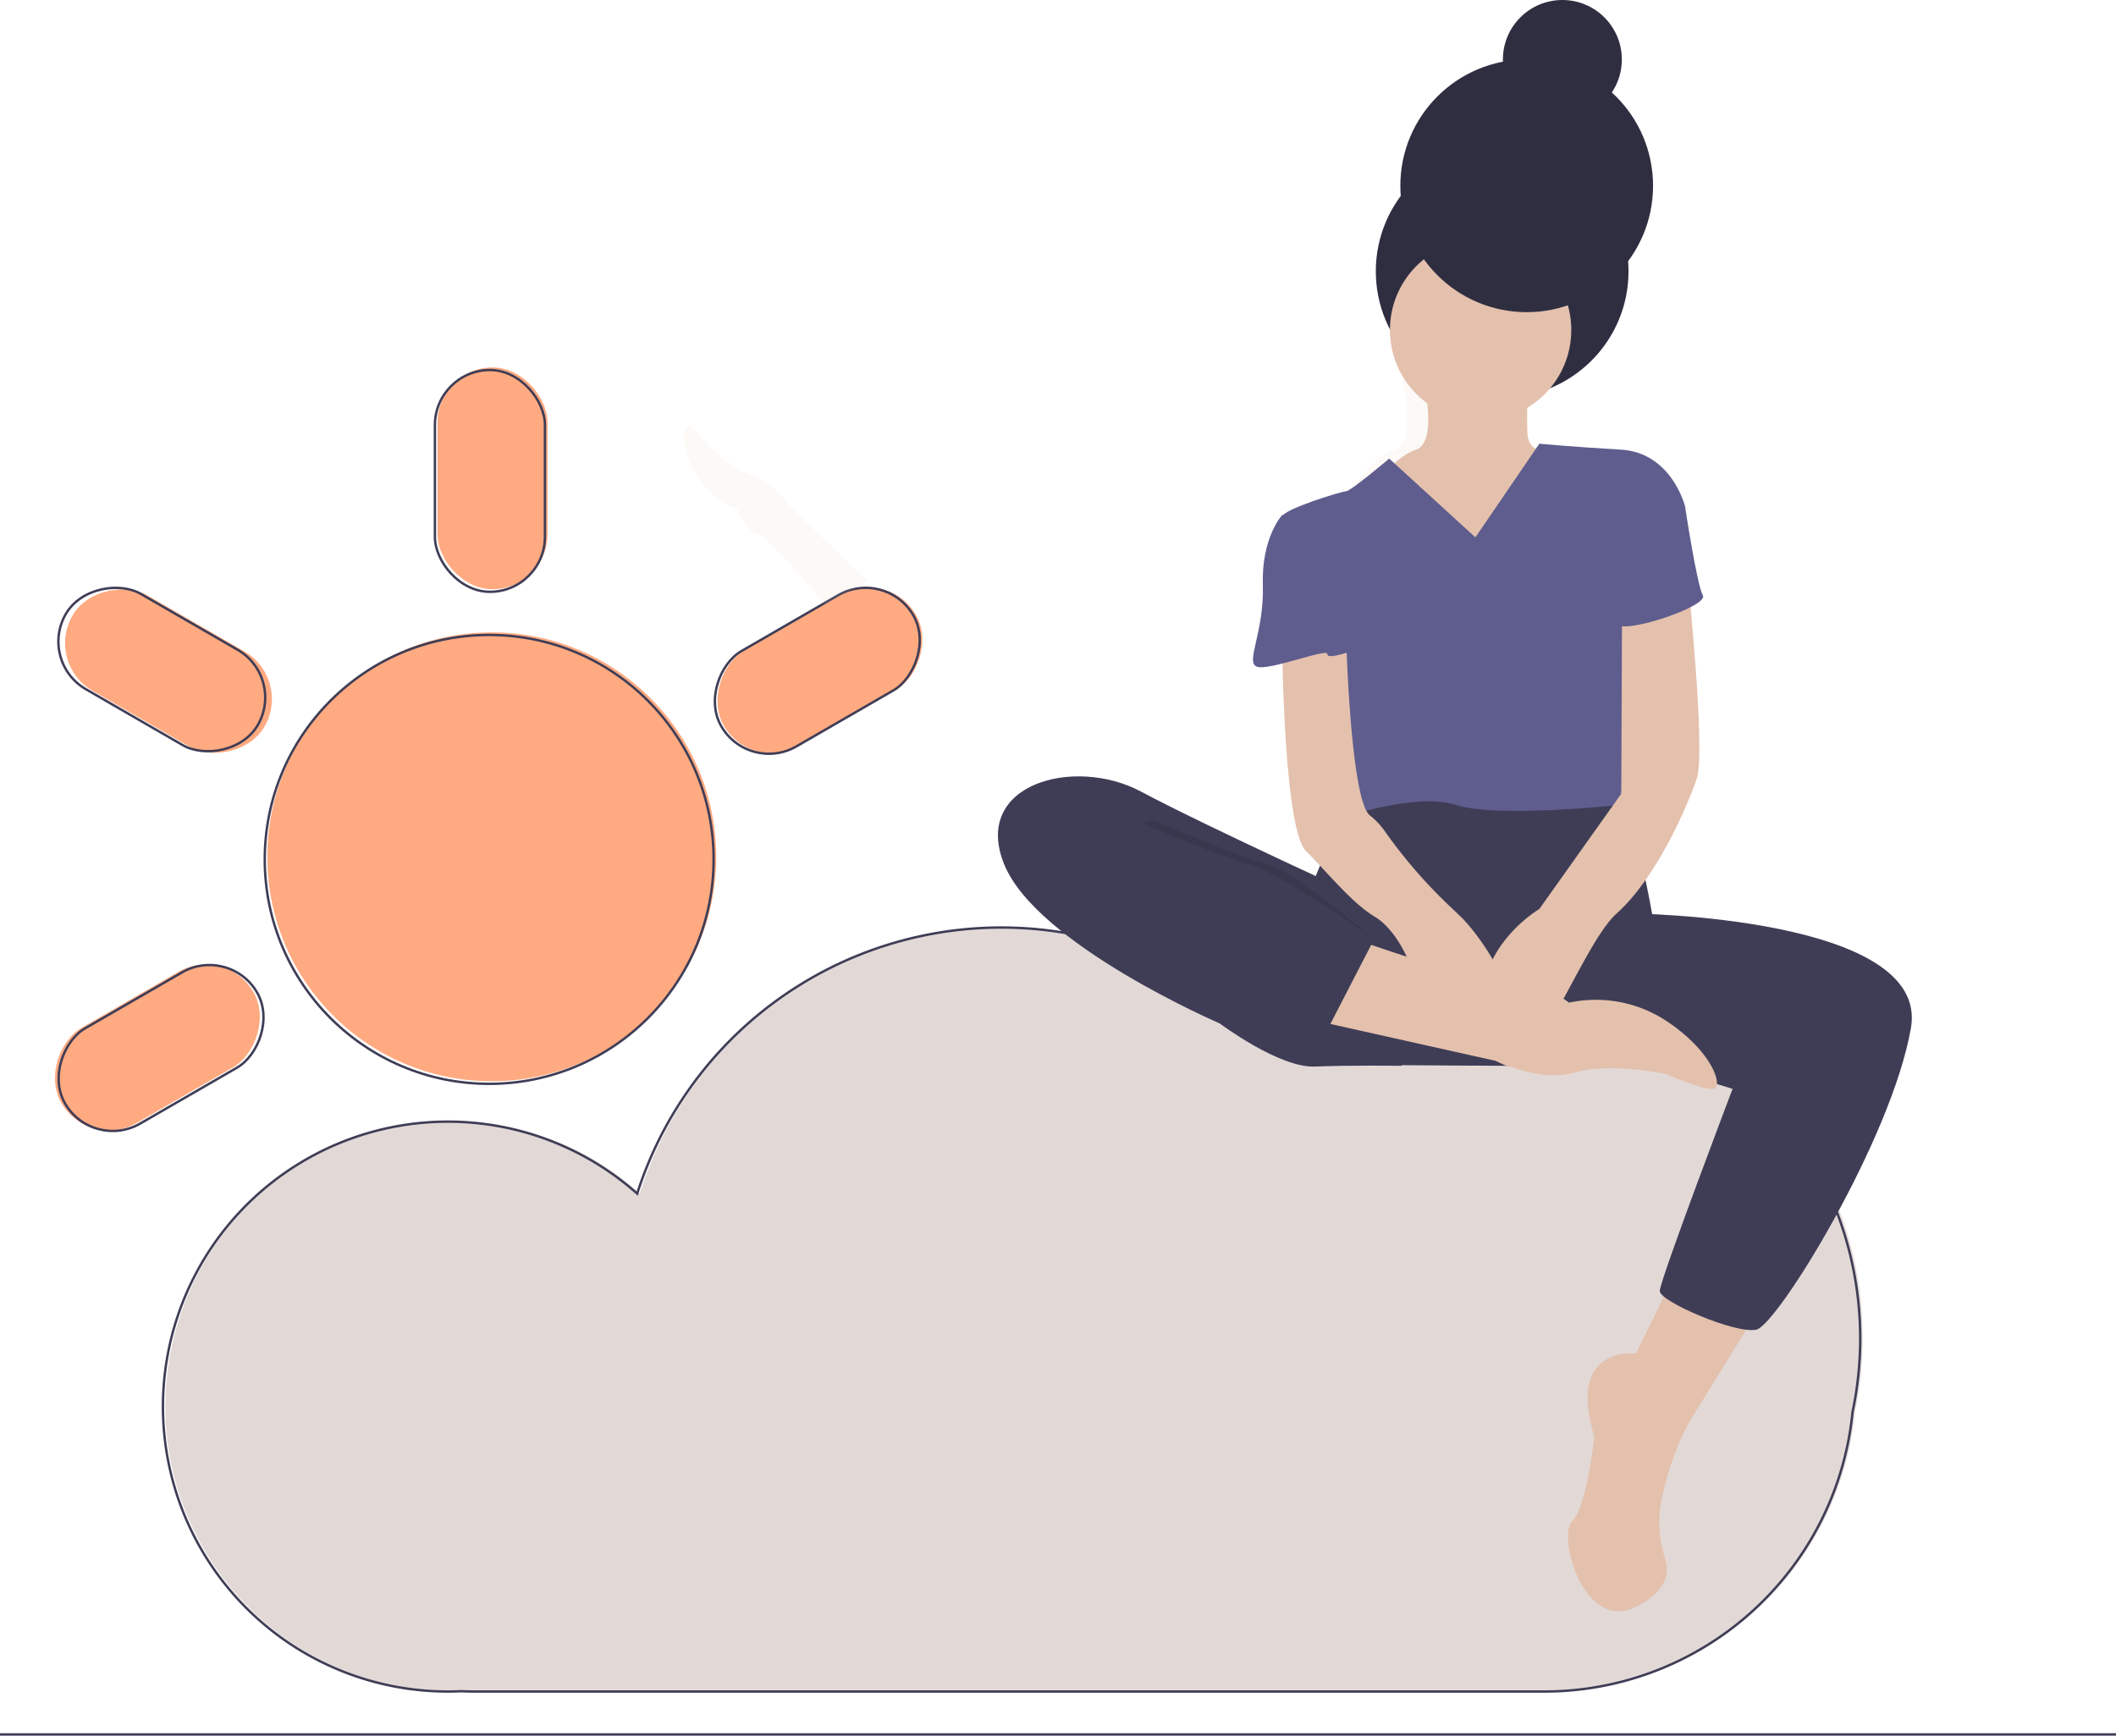 <svg id="b50c90a1-13f8-40ae-8a07-2cff909416b3" data-name="Layer 1" width="881" height="722.629" viewBox="0 0 881 722.629" xmlns="http://www.w3.org/2000/svg">
  <defs></defs>
  <title>weather app</title>
  <path d="M 775.544 557.141 C 775.543 443.975 653.037 373.247 555.032 429.831 C 549.187 433.205 543.582 436.978 538.256 441.122 C 458.186 348.473 307.846 377.246 267.645 492.913 C 267.191 494.22 266.754 495.532 266.334 496.849 C 198.08 436.174 89.738 472.139 71.318 561.587 C 56.164 635.182 112.378 704.148 187.517 704.148 C 189.361 704.148 191.193 704.1 193.017 704.017 C 194.899 704.098 196.79 704.148 198.693 704.148 L 644.012 704.148 C 710.401 704.144 765.94 653.739 772.363 587.661 C 774.481 577.626 775.547 567.398 775.544 557.141 Z" style="fill: rgb(226, 217, 215);"></path>
  <path d="M934.008,646.122A147.008,147.008,0,0,0,696.72,530.103a159.073,159.073,0,0,0-271.922,55.727,118.634,118.634,0,1,0-78.817,207.299c1.844,0,3.676-.048,5.499-.131,1.883.082,3.774.131,5.676.131h445.319A128.963,128.963,0,0,0,930.827,676.642,147.587,147.587,0,0,0,934.008,646.122Z" transform="translate(-159.5 -88.871)" fill="none" stroke="#3f3d56" stroke-miterlimit="10"></path>
  <circle cx="204.747" cy="356.73" r="93.445" style="fill: rgb(255, 170, 129);"></circle>
  <rect x="182.15" y="152.983" width="45.806" height="92.346" rx="22.903" style="fill: rgb(255, 170, 129);"></rect>
  <rect x="465.887" y="332.979" width="45.806" height="92.346" rx="22.903" transform="matrix(0.5, 0.866, -0.866, 0.5, 425.323, -333.811)" style="fill: rgb(255, 170, 129);"></rect>
  <rect x="192.656" y="490.024" width="45.806" height="92.346" rx="22.903" transform="matrix(-0.5, -0.866, 0.866, -0.5, -291.036, 890.893)" style="fill: rgb(255, 170, 129);"></rect>
  <rect x="192.961" y="332.45" width="45.806" height="92.346" rx="22.903" transform="matrix(0.5, -0.866, 0.866, 0.5, -365.667, 277.036)" style="fill: rgb(255, 170, 129);"></rect>
  <circle cx="203.675" cy="357.803" r="93.445" fill="none" stroke="#3f3d56" stroke-miterlimit="10"></circle>
  <rect x="181.077" y="154.056" width="45.806" height="92.346" rx="22.903" fill="none" stroke="#3f3d56" stroke-miterlimit="10"></rect>
  <rect x="476.887" y="321.979" width="45.806" height="92.346" rx="22.903" transform="translate(409.224 -337.627) rotate(60)" fill="none" stroke="#3f3d56" stroke-miterlimit="10"></rect>
  <rect x="203.656" y="479.024" width="45.806" height="92.346" rx="22.903" transform="translate(-274.495 895.129) rotate(-120)" fill="none" stroke="#3f3d56" stroke-miterlimit="10"></rect>
  <rect x="203.961" y="321.45" width="45.806" height="92.346" rx="22.903" transform="translate(-364.438 291.41) rotate(-60)" fill="none" stroke="#3f3d56" stroke-miterlimit="10"></rect>
  <path d="M856.722,619.573l-16.091,32.801s-29.088-3.713-17.329,34.658c0,0-3.094,29.088-9.283,35.277s4.951,47.036,27.231,35.277c12.533-6.614,13.316-14.208,11.602-19.586a48.53,48.53,0,0,1-1.505-24.878c2.236-10.47,6.264-23.86,13.421-35.373,14.235-22.899,27.85-45.179,27.85-45.179Z" transform="translate(-159.5 -88.871)" style="fill: rgb(228, 193, 173);"></path>
  <path d="M816.494,417.814s-35.277-8.665-47.036-2.476-46.417,6.808-46.417,6.808-29.088,47.036-22.28,71.173,35.277,38.99,35.277,38.99l95.929.619,15.472-63.127s-7.427-43.323-13.616-45.798S816.494,417.814,816.494,417.814Z" transform="translate(-159.5 -88.871)" fill="#3f3d56"></path>
  <circle cx="625.43" cy="112.948" r="52.606" fill="#2f2e41"></circle>
  <path d="M752.129,246.999s6.189,25.994-3.094,29.088-17.329,15.472-17.329,15.472l13.616,22.899,46.417,11.759,14.235-13.616,10.521-29.088L805.972,276.087s-9.902,3.094-10.521-6.808a165.033,165.033,0,0,1,.619-22.28Z" transform="translate(-159.5 -88.871)" style="fill: rgb(228, 193, 173);"></path>
  <path d="M 584.005 158.128 C 584.005 158.128 590.194 184.121 580.911 187.216 C 571.627 190.31 563.582 202.688 563.582 202.688 L 577.197 225.587 L 623.615 237.346 L 637.849 223.73 L 648.37 194.642 L 637.849 187.216 C 637.849 187.216 627.947 190.31 627.328 180.408 C 627.032 172.976 627.239 165.532 627.947 158.128 L 584.005 158.128 Z" opacity="0.1" style="fill: rgb(228, 193, 173);"></path>
  <circle cx="616.456" cy="137.395" r="37.753" style="fill: rgb(228, 193, 173);"></circle>
  <path d="M773.79,312.602,737.894,279.8S721.803,293.416,719.946,293.416s-25.994,7.427-26.612,10.521,21.042,35.896,21.042,35.896-4.951,24.137,0,34.658,1.238,55.7,1.238,55.7,32.801-11.759,50.13-6.189,68.078,0,68.078,0,7.427-47.655,4.332-53.844-3.713-41.466-3.713-41.466L861.054,299.605s-5.57-22.28-26.612-23.518-34.039-2.476-34.039-2.476Z" transform="translate(-159.5 -88.871)" style="fill: rgb(95, 93, 142);"></path>
  <path d="M731.705,464.85s-69.316-31.564-97.166-46.417-70.554-3.094-56.938,30.326,89.74,66.222,89.74,66.222,24.756,18.567,39.609,17.948,36.205-.309,36.205-.309Z" transform="translate(-159.5 -88.871)" fill="#3f3d56"></path>
  <path d="M838.774,469.182s124.398,1.238,116.352,47.655-55.7,123.779-64.365,125.636-40.228-11.759-40.228-16.091S880.859,542.212,880.859,542.212l-74.267-22.899Z" transform="translate(-159.5 -88.871)" fill="#3f3d56"></path>
  <path d="M862.292,330.55s7.427,71.173,3.713,82.313S849.295,454.329,832.585,469.182s-40.228,89.74-53.225,53.844,21.042-55.7,21.042-55.7l34.121-48.006.321-78.126Z" transform="translate(-159.5 -88.871)" style="fill: rgb(228, 193, 173);"></path>
  <path d="M723.041,479.703s61.271,21.661,68.078,18.567,21.661,8.046,21.661,8.046a53.352,53.352,0,0,1,40.228,7.427C872.813,526.739,877.145,541.593,872.813,542.212s-19.805-6.189-19.805-6.189-23.518-4.951-37.753-.619-32.786-4.801-32.786-4.801l-75.52-16.86Z" style="fill: rgb(228, 193, 173);" transform="translate(-159.5 -88.871)"></path>
  <path d="M 580.84 401.861 C 580.84 401.861 616.769 413.217 620.761 411.595 C 624.753 409.973 633.463 415.813 633.463 415.813 C 641.592 414.256 650.08 415.658 657.052 419.707 C 668.666 426.521 671.206 434.308 668.666 434.632 C 666.125 434.957 657.052 431.387 657.052 431.387 C 657.052 431.387 643.261 428.792 634.915 431.063 C 626.567 433.334 615.688 428.546 615.688 428.546 L 571.404 419.707 L 580.84 401.861 Z" opacity="0.1" style="fill: rgb(228, 193, 173); transform-box: fill-box; transform-origin: 50% 50%;" transform="matrix(-0.844, -0.536, 0.536, -0.844, 0, -0)"></path>
  <path d="M693.334,357.162s.619,76.743,9.902,86.026,19.186,21.661,28.469,27.231,14.235,18.567,14.235,18.567,44.56,64.984,45.179,35.277-22.899-53.225-22.899-53.225l-4.603-4.383a209.084,209.084,0,0,1-27.182-31.201,32.533,32.533,0,0,0-6.587-7.119c-8.046-6.189-9.902-74.267-9.902-74.267Z" transform="translate(-159.5 -88.871)" style="fill: rgb(228, 193, 173);"></path>
  <path d="M848.057,292.178,861.054,299.605s4.951,32.801,7.427,37.134-30.326,15.472-35.277,12.378-7.427-33.42-7.427-33.42Z" transform="translate(-159.5 -88.871)" style="fill: rgb(95, 93, 142);"></path>
  <path d="M701.379,303.318h-8.046s-8.665,9.283-8.046,29.088-7.427,32.182-2.476,34.039,29.647-7.971,29.368-5.223,12.717-2.203,12.717-2.203l-8.665-32.801Z" transform="translate(-159.5 -88.871)" style="fill: rgb(95, 93, 142);"></path>
  <path d="M639.181,430.192s37.753,16.091,48.274,18.567S731.981,480.202,731.981,480.202l-23.212,35.247s-23.79-2.945-36.787-5.42-90.359-53.844-77.362-62.508S639.181,430.192,639.181,430.192Z" transform="translate(-159.5 -88.871)" opacity="0.1"></path>
  <path d="M631.444,430.192s37.753,16.091,48.274,18.567,51.987,30.945,51.987,30.945l-20.424,39.609s-34.039-6.808-47.036-9.283-90.359-53.844-77.362-62.508S631.444,430.192,631.444,430.192Z" transform="translate(-159.5 -88.871)" fill="#3f3d56"></path>
  <circle cx="635.642" cy="77.362" r="52.606" fill="#2f2e41"></circle>
  <circle cx="650.495" cy="24.756" r="24.756" fill="#2f2e41"></circle>
  <line y1="722.129" x2="881" y2="722.129" fill="none" stroke="#3f3d56" stroke-miterlimit="10"></line>
  <script>
	//   &lt;-- For SVG support
	if ('WebSocket' in window) {
		(function () {
			function refreshCSS() {
				var sheets = [].slice.call(document.getElementsByTagName("link"));
				var head = document.getElementsByTagName("head")[0];
				for (var i = 0; i &lt; sheets.length; ++i) {
					var elem = sheets[i];
					var parent = elem.parentElement || head;
					parent.removeChild(elem);
					var rel = elem.rel;
					if (elem.href &amp;&amp; typeof rel != "string" || rel.length == 0 || rel.toLowerCase() == "stylesheet") {
						var url = elem.href.replace(/(&amp;|\?)_cacheOverride=\d+/, '');
						elem.href = url + (url.indexOf('?') &gt;= 0 ? '&amp;' : '?') + '_cacheOverride=' + (new Date().valueOf());
					}
					parent.appendChild(elem);
				}
			}
			var protocol = window.location.protocol === 'http:' ? 'ws://' : 'wss://';
			var address = protocol + window.location.host + window.location.pathname + '/ws';
			var socket = new WebSocket(address);
			socket.onmessage = function (msg) {
				if (msg.data == 'reload') window.location.reload();
				else if (msg.data == 'refreshcss') refreshCSS();
			};
			if (sessionStorage &amp;&amp; !sessionStorage.getItem('IsThisFirstTime_Log_From_LiveServer')) {
				console.log('Live reload enabled.');
				sessionStorage.setItem('IsThisFirstTime_Log_From_LiveServer', true);
			}
		})();
	}
	else {
		console.error('Upgrade your browser. This Browser is NOT supported WebSocket for Live-Reloading.');
	}
	// 
</script>
</svg>